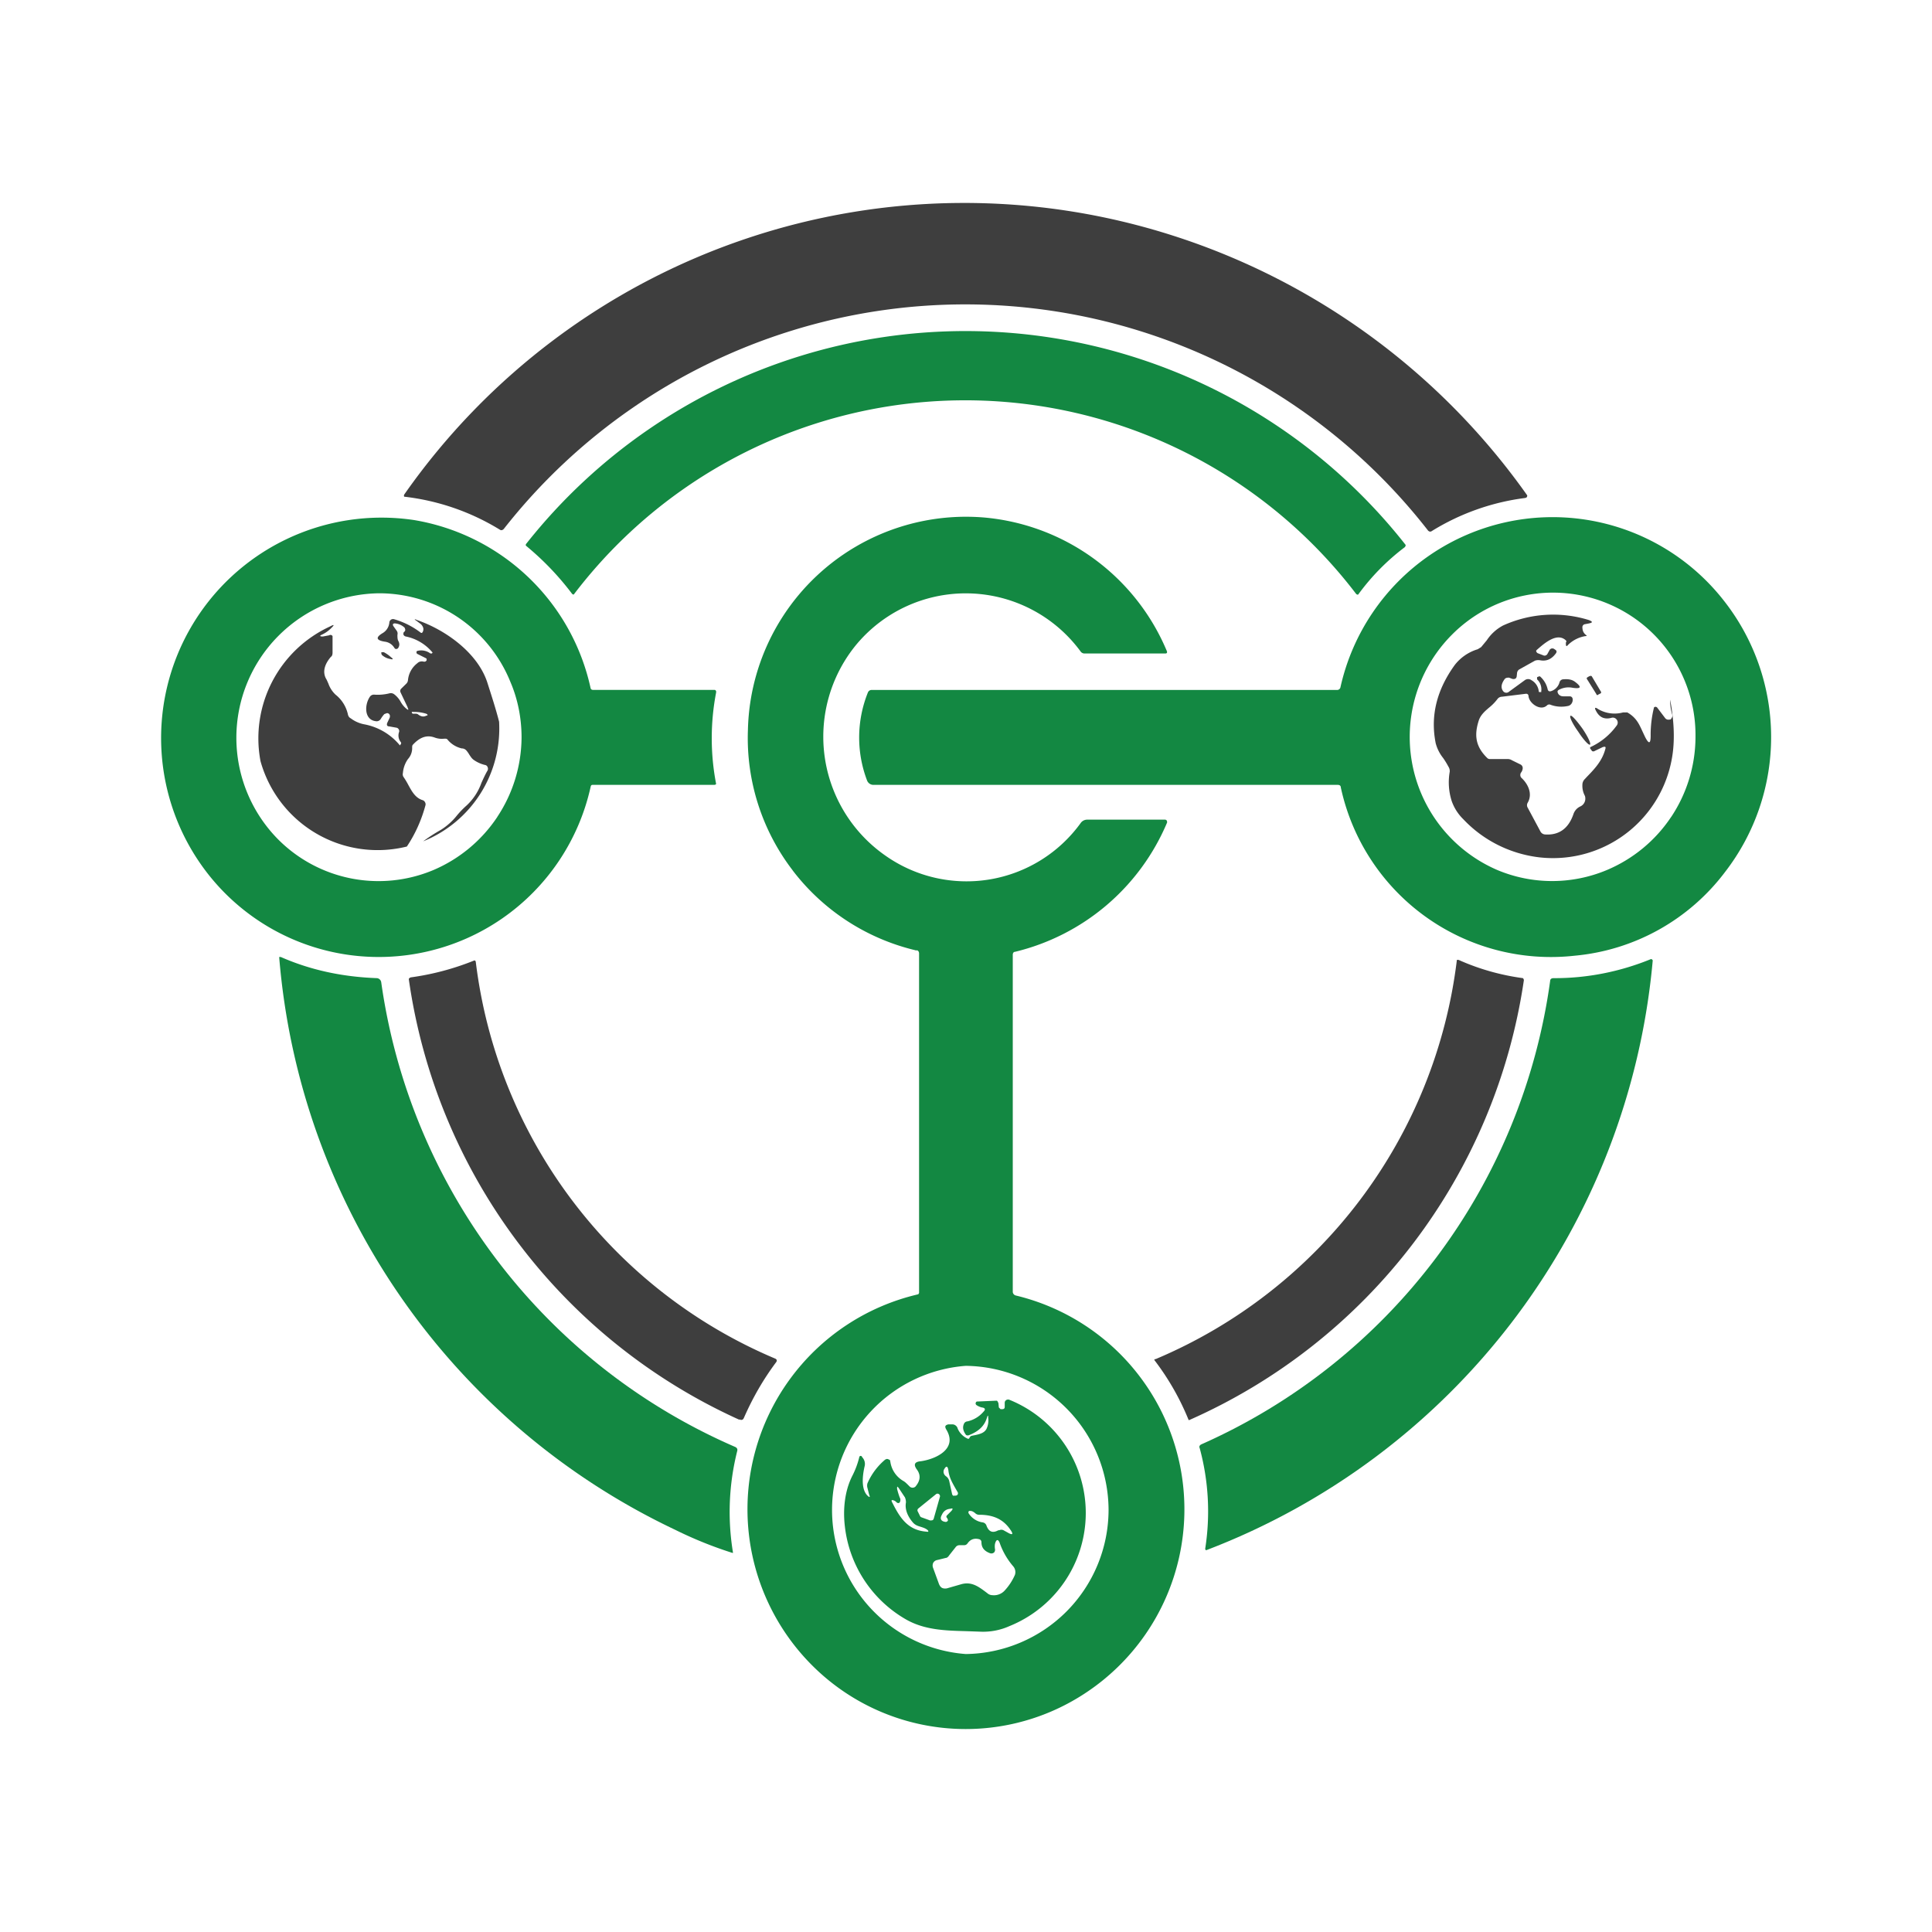 <svg xmlns="http://www.w3.org/2000/svg" width="24" height="24" fill="none" viewBox="0 0 24 24">
    <path fill="#3E3E3E" d="M17.74 6.591a7.286 7.286 0 0 0-11.482-.02q-.024.024-.047.01a2.9 2.9 0 0 0-1.19-.411.03.03 0 0 1 0-.026 8.49 8.49 0 0 1 9.55-3.217 8.6 8.6 0 0 1 4.401 3.227q0 .008-.002.015l-.008.012-.016.005a2.9 2.9 0 0 0-1.158.41q-.024.018-.048-.005"/>
    <path fill="#138842" d="M16.845 7.376a6.106 6.106 0 0 0-9.718.01.03.03 0 0 1-.021-.01 3.5 3.5 0 0 0-.564-.59q-.022-.014 0-.037a6.955 6.955 0 0 1 10.92.021l-.003.015-.008.012a2.8 2.8 0 0 0-.58.59.03.03 0 0 1-.026-.011"/>
    <path fill="#138842" fill-rule="evenodd" d="M7.347 8.565a.03.03 0 0 1-.01-.015 2.7 2.7 0 0 0-2.195-2.09A2.738 2.738 0 0 0 2.6 10.877 2.696 2.696 0 0 0 7.338 9.77c.005-.016.01-.02.026-.02H8.87a.03.03 0 0 0 .026-.011 3 3 0 0 1 0-1.137v-.016a.03.03 0 0 0-.016-.016H7.364a.03.03 0 0 1-.017-.006m-1.169 1.583a1.8 1.8 0 0 0 .301-.988c0-.237-.047-.474-.137-.684A1.76 1.76 0 0 0 4.705 7.37a1.795 1.795 0 0 0-1.253 3.054 1.76 1.76 0 0 0 1.932.384 1.8 1.8 0 0 0 .794-.66m4.676-.398h5.765c.021 0 .037.01.037.032a2.67 2.67 0 0 0 2.906 2.09 2.64 2.64 0 0 0 1.869-1.042 2.74 2.74 0 0 0-.01-3.36 2.7 2.7 0 0 0-4.77 1.07.04.04 0 0 1-.016.023.04.04 0 0 1-.026.008h-5.776a.05.05 0 0 0-.052.032 1.5 1.5 0 0 0-.011 1.09.085.085 0 0 0 .084.057m9.905.4a1.8 1.8 0 0 0 .303-.99v-.005a1.77 1.77 0 0 0-3.032-1.264 1.8 1.8 0 0 0 .571 2.917 1.76 1.76 0 0 0 1.36 0c.325-.137.603-.366.798-.659" clip-rule="evenodd"/>
    <path fill="#3E3E3E" d="M4.847 8.186a.2.2 0 0 1-.105-.052l-.005-.016v-.016h.031a.4.4 0 0 1 .09.063c.031.021.026.032-.01.021m14.9.211-.027.016-.006.004a.02.02 0 0 0-.004.015l.005.007.115.184c0 .011.016.016.022.006l.031-.016.005-.006a.02.02 0 0 0-.005-.02l-.11-.185-.006-.005a.02.02 0 0 0-.015 0l-.006.005zm-.144.69c.068.105.132.173.147.163.016-.01-.026-.1-.094-.2-.069-.095-.132-.169-.148-.158-.016.01.026.1.095.195"/>
    <path fill="#3E3E3E" d="M20.789 9.255c.01-.153 0-.342-.042-.563a.6.6 0 0 0 .026.184.05.05 0 0 1-.01.047c-.006.016-.016.016-.027.016a.05.05 0 0 1-.052-.02l-.1-.132-.011-.006a.03.03 0 0 0-.026.006 1.4 1.4 0 0 0-.042.352c0 .1-.021.11-.069.016l-.033-.07c-.043-.094-.078-.172-.188-.235h-.053a.4.4 0 0 1-.31-.042c-.037-.027-.048-.016-.027.02.043.085.106.111.19.09a.06.06 0 0 1 .068.021.06.06 0 0 1 0 .074.83.83 0 0 1-.316.263q-.024.01-.01.026l.016.022c.005.01.015.01.026.01l.11-.053c.032-.01.043-.005.032.027-.039.145-.131.242-.228.342l-.024.026a.1.1 0 0 0-.032.074.26.26 0 0 0 .026.126q.01.018.01.037a.105.105 0 0 1-.062.105.16.16 0 0 0-.085.095q-.093.27-.352.253a.07.07 0 0 1-.058-.037l-.158-.295a.06.06 0 0 1 0-.063c.063-.11.005-.232-.08-.31a.05.05 0 0 1-.012-.035q0-.019.013-.034a.1.1 0 0 0 .016-.042.05.05 0 0 0-.026-.053l-.106-.052a.1.1 0 0 0-.053-.016h-.215a.05.05 0 0 1-.037-.01c-.148-.143-.169-.285-.106-.475.025-.067.074-.109.125-.153a.6.6 0 0 0 .107-.11.07.07 0 0 1 .053-.026l.3-.037q.03 0 .031.032c.01.09.153.19.232.11a.04.04 0 0 1 .042-.005c.067.025.14.03.21.016.043-.005.07-.048.064-.09q-.006-.03-.037-.031h-.079c-.032 0-.058-.016-.068-.042-.006-.016-.006-.027.01-.037a.25.25 0 0 1 .174-.027q.158.023.031-.073c-.042-.032-.089-.037-.152-.032a.05.05 0 0 0-.042.037.16.16 0 0 1-.106.11c-.02.006-.037 0-.042-.026a.3.3 0 0 0-.095-.158h-.01l-.026.01v.027a.17.17 0 0 1 .052.147v.011h-.02c-.011 0-.011-.005-.011-.01a.18.18 0 0 0-.09-.137.07.07 0 0 0-.084 0l-.195.142a.05.05 0 0 1-.068 0q-.056-.063.015-.158c.016-.016.032-.016.053-.016l.042.016q.047.008.053-.032l.005-.047a.06.06 0 0 1 .032-.042l.19-.106a.13.13 0 0 1 .063-.005c.084.016.147-.016.2-.09.01-.02.005-.03-.011-.041l-.016-.011q-.03-.014-.052.01l-.032.058q-.023.026-.053.011l-.068-.026-.01-.01-.006-.011v-.01l.01-.011.006-.005c.086-.075.244-.214.353-.111.005.005.01.016 0 .026v.021q.001.041.026.01a.4.4 0 0 1 .216-.11q.029 0 .005-.016c-.032-.026-.042-.058-.042-.1a.04.04 0 0 1 .026-.031l.053-.01c.052-.011.052-.022 0-.043a1.5 1.5 0 0 0-1.064.068.55.55 0 0 0-.202.183l-.071.086-.042.026a.57.57 0 0 0-.285.195q-.339.467-.237.974a.5.5 0 0 0 .092.182 1 1 0 0 1 .066.108.1.1 0 0 1 .016.063.76.76 0 0 0 .026.368q.046.127.143.222c.248.263.582.43.942.473a1.5 1.5 0 0 0 1.669-1.395"/>
    <path fill="#3E3E3E" fill-rule="evenodd" d="m4.974 8.597.09.19v.005q.021.039-.011.016a.3.3 0 0 1-.077-.092.3.3 0 0 0-.081-.093.07.07 0 0 0-.058-.01.6.6 0 0 1-.19.016.06.06 0 0 0-.052.026c-.069.1-.074.295.084.305a.06.06 0 0 0 .052-.031.4.4 0 0 1 .043-.058l.026-.01a.03.03 0 0 1 .021 0q.03.014.021.052l-.032.068q-.014.042.027.043l.084.015a.04.04 0 0 1 .03.018.04.04 0 0 1 .007.035.13.13 0 0 0 .02.126.02.02 0 0 1 0 .027l-.01.015a.75.75 0 0 0-.447-.263.4.4 0 0 1-.163-.073q-.03-.015-.037-.053a.43.43 0 0 0-.153-.242.35.35 0 0 1-.089-.138l-.021-.047c-.064-.1-.016-.205.052-.284.016-.01.021-.031.021-.053v-.205a.03.03 0 0 0-.042-.01l-.079.015q-.062-.001-.005-.026a.4.4 0 0 0 .11-.079q.064-.062-.015-.02a1.53 1.53 0 0 0-.864 1.673 1.51 1.51 0 0 0 1.818 1.061c.098-.146.178-.317.23-.508a.05.05 0 0 0-.004-.042.05.05 0 0 0-.033-.027c-.088-.029-.13-.107-.173-.185q-.027-.052-.059-.099a.06.06 0 0 1-.01-.052.35.35 0 0 1 .063-.174.2.2 0 0 0 .052-.137c0-.021 0-.032.01-.042.075-.08.159-.126.264-.09q.063.024.126.016c.022 0 .032 0 .043.016a.32.32 0 0 0 .173.105q.03 0 .053.021.023.025.04.055c.016.024.031.049.055.066a.4.4 0 0 0 .142.064.04.04 0 0 1 .031.026.05.05 0 0 1 0 .042c-.03.05-.053.103-.077.155a.7.7 0 0 1-.186.282q-.063.056-.116.12a.8.8 0 0 1-.2.18q-.114.064-.221.143A1.51 1.51 0 0 0 6.2 8.966c-.037-.148-.09-.311-.142-.474-.116-.38-.526-.669-.879-.79-.032-.016-.037-.01-.005.01l.042.032a.1.1 0 0 1 .042.058.07.07 0 0 1-.01.053q-.01.015-.027 0a1 1 0 0 0-.326-.163.05.05 0 0 0-.037.005.05.05 0 0 0-.021.031.17.17 0 0 1-.084.137q-.134.08.026.106a.16.16 0 0 1 .121.079l.01.01a.03.03 0 0 0 .022 0l.01-.005c.021-.027.026-.058.005-.095-.01-.021-.01-.047-.01-.074a.06.06 0 0 0-.01-.052l-.038-.053c-.015-.021-.01-.037.016-.037a.2.2 0 0 1 .121.053l.006.016a.03.03 0 0 1-.011.036c-.01.006-.01.022-.01.032a.04.04 0 0 0 .031.026.58.58 0 0 1 .332.2l-.01.011h-.017a.19.19 0 0 0-.163-.032l-.01.006v.01a.02.02 0 0 0 .01.021l.106.053a.02.02 0 0 1 .01.01v.016c-.01.016-.021.021-.042.016a.08.08 0 0 0-.074.021.3.3 0 0 0-.116.21.07.07 0 0 1-.02.043l-.064.063q-.017.017-.01.042m.162.247c-.026-.005-.026.006-.01.022h.047l.016.005q.056.046.105.02c.026-.004.021-.015 0-.025a.5.5 0 0 0-.158-.022" clip-rule="evenodd"/>
    <path fill="#138842" d="M8.39 19.005a8.65 8.65 0 0 1-4.922-7.117h.02c.359.158.753.247 1.196.263a.06.06 0 0 1 .052.053 7.42 7.42 0 0 0 4.396 5.77q.033.015.027.047a3.1 3.1 0 0 0-.053 1.269h-.01a5 5 0 0 1-.706-.285"/>
    <path fill="#3E3E3E" d="M9.185 17.637a7.1 7.1 0 0 1-4.107-5.476.04.04 0 0 1 .027-.02c.27-.037.536-.108.79-.211l.01.006.005.01a6.16 6.16 0 0 0 3.722 4.932c.021.011.021.027.01.043-.157.21-.289.437-.4.69-.01.026-.03.036-.057.02zm9.745-5.46a7.1 7.1 0 0 1-4.16 5.465.03.03 0 0 1-.01-.016 3.2 3.2 0 0 0-.421-.732l.005-.01h.01a6.19 6.19 0 0 0 3.744-4.96h.021c.254.114.524.19.8.227l.008.012q.003.007.003.014"/>
    <path fill="#138842" d="M20.53 11.94a8.67 8.67 0 0 1-5.548 7.318l-.007-.007-.004-.009a3 3 0 0 0-.068-1.253c-.01-.02 0-.037.021-.047a7.4 7.4 0 0 0 4.333-5.76q.002-.03.042-.031c.415.002.827-.08 1.21-.237q.008 0 .013.005l.009.01z"/>
    <path fill="#138842" fill-rule="evenodd" d="M9.847 10.813c.382.5.926.852 1.54.995v-.005q.03.009.03.042v4.207q.001.008-.002.014l-.008.012a2.742 2.742 0 0 0-1.295 4.633 2.696 2.696 0 0 0 3.354.332 2.732 2.732 0 0 0-.848-4.95.05.05 0 0 1-.037-.042v-4.19c0-.021.01-.037.027-.037a2.75 2.75 0 0 0 1.89-1.606v-.01a.03.03 0 0 0-.01-.021l-.011-.005h-.974a.1.1 0 0 0-.074.036 1.75 1.75 0 0 1-2.437.406 1.8 1.8 0 0 1-.359-2.611 1.77 1.77 0 0 1 2.79.079.06.06 0 0 0 .053.026h.995q.039.002.021-.037a2.72 2.72 0 0 0-2.274-1.653 2.71 2.71 0 0 0-2.927 2.638 2.7 2.7 0 0 0 .556 1.746m3.404 9.204c.332-.335.519-.787.52-1.259a1.795 1.795 0 0 0-1.774-1.79 1.795 1.795 0 0 0 0 3.58 1.8 1.8 0 0 0 1.254-.531" clip-rule="evenodd"/>
    <path fill="#138842" fill-rule="evenodd" d="M12.197 17.484c.042.005.048.026.021.052a.37.37 0 0 1-.2.121.05.05 0 0 0-.042.027c-.02.042-.016.084.021.137q.006.008.016.01h.016c.126-.047.2-.116.231-.22q.016-.05.016 0a.25.25 0 0 1-.02.136c-.027.056-.092.07-.15.082l-.035.007a.04.04 0 0 0-.026.022q-.008.024-.032.01a.24.24 0 0 1-.116-.121.07.07 0 0 0-.063-.053h-.053c-.042.01-.047.027-.026.064.147.242-.132.368-.316.394q-.119.01-.047.106.072.101-.021.21a.053.053 0 0 1-.069 0l-.03-.03c-.016-.015-.03-.03-.054-.043a.33.33 0 0 1-.158-.237l-.005-.021-.021-.01a.04.04 0 0 0-.02-.003l-.017.007a.8.8 0 0 0-.221.295.1.1 0 0 0 0 .058l.02.08c.017.041.006.041-.025.01-.058-.064-.069-.185-.032-.353a.12.12 0 0 0-.026-.116l-.01-.016-.011-.004-.011.004-.005.005q-.03.127-.09.243c-.095.19-.116.42-.09.631a1.53 1.53 0 0 0 .748 1.143c.234.138.496.145.758.152l.169.006a.8.8 0 0 0 .369-.069 1.516 1.516 0 0 0 0-2.811.04.04 0 0 0-.022-.003.04.04 0 0 0-.037.04v.053q-.001.024-.026.026h-.026l-.021-.021-.005-.053-.01-.021c-.006-.01-.011-.01-.017-.01l-.231.01h-.01a.03.03 0 0 0-.012.01l-.004.014a.03.03 0 0 0 .015.023.2.2 0 0 0 .063.027m-.469.768c-.015.032-.005.064.021.085q.031.02.042.058l.037.168q.01.024.027.016h.02l.014-.005.008-.01a.03.03 0 0 0 0-.027l-.027-.046c-.042-.075-.08-.14-.089-.228q-.014-.08-.053-.01m-.49.343-.073-.11c-.021-.027-.021-.022-.021.01a1 1 0 0 0 .032.105.06.06 0 0 1 0 .063q-.015.015-.037 0a.1.1 0 0 0-.026-.021c-.037-.016-.048-.01-.027.026.095.19.195.343.427.358.02.006.026-.005.01-.02-.027-.023-.055-.03-.084-.04-.033-.01-.066-.019-.095-.05-.074-.084-.105-.174-.09-.253a.15.15 0 0 0-.015-.068m.206.252.116.042v-.005a.03.03 0 0 0 .021 0 .03.03 0 0 0 .016-.016l.079-.279a.03.03 0 0 0-.003-.017.03.03 0 0 0-.011-.013.03.03 0 0 0-.034 0l-.22.178a.03.03 0 0 0-.006.042l.026.053a.03.03 0 0 0 .016.015m.332.037-.01-.026a.03.03 0 0 1-.011-.016l.002-.012.008-.009.053-.053c.021-.026.021-.037-.016-.026-.053.005-.084.032-.105.079-.026.047-.005.079.052.084a.03.03 0 0 0 .026-.021m.479.069c.031.079.079.094.153.052v.006a.06.06 0 0 1 .063 0l.047.026c.063.037.074.021.032-.037-.09-.132-.216-.184-.385-.184a.07.07 0 0 1-.052-.021c-.021-.016-.037-.027-.063-.027h-.01a.02.02 0 0 0-.01.015v.009l.004.008a.25.25 0 0 0 .168.11.06.06 0 0 1 .053.042m-.09.168q-.093-.025-.147.053a.05.05 0 0 1-.042.021h-.053a.06.06 0 0 0-.053.026l-.079.1c-.01.016-.026.032-.042.032l-.105.026a.07.07 0 0 0-.052.037.08.08 0 0 0 0 .063l.073.2c.021.048.048.058.095.053l.184-.053c.127-.034.213.031.31.104l.022.017a.1.1 0 0 0 .053.016.18.18 0 0 0 .147-.053.7.7 0 0 0 .132-.2.11.11 0 0 0-.021-.105.9.9 0 0 1-.164-.279c-.02-.063-.047-.063-.063 0a.2.2 0 0 0 0 .063.05.05 0 0 1-.01.042.05.05 0 0 1-.053.01c-.069-.026-.105-.068-.105-.136a.04.04 0 0 0-.007-.023.04.04 0 0 0-.02-.014" clip-rule="evenodd"/>
</svg>
